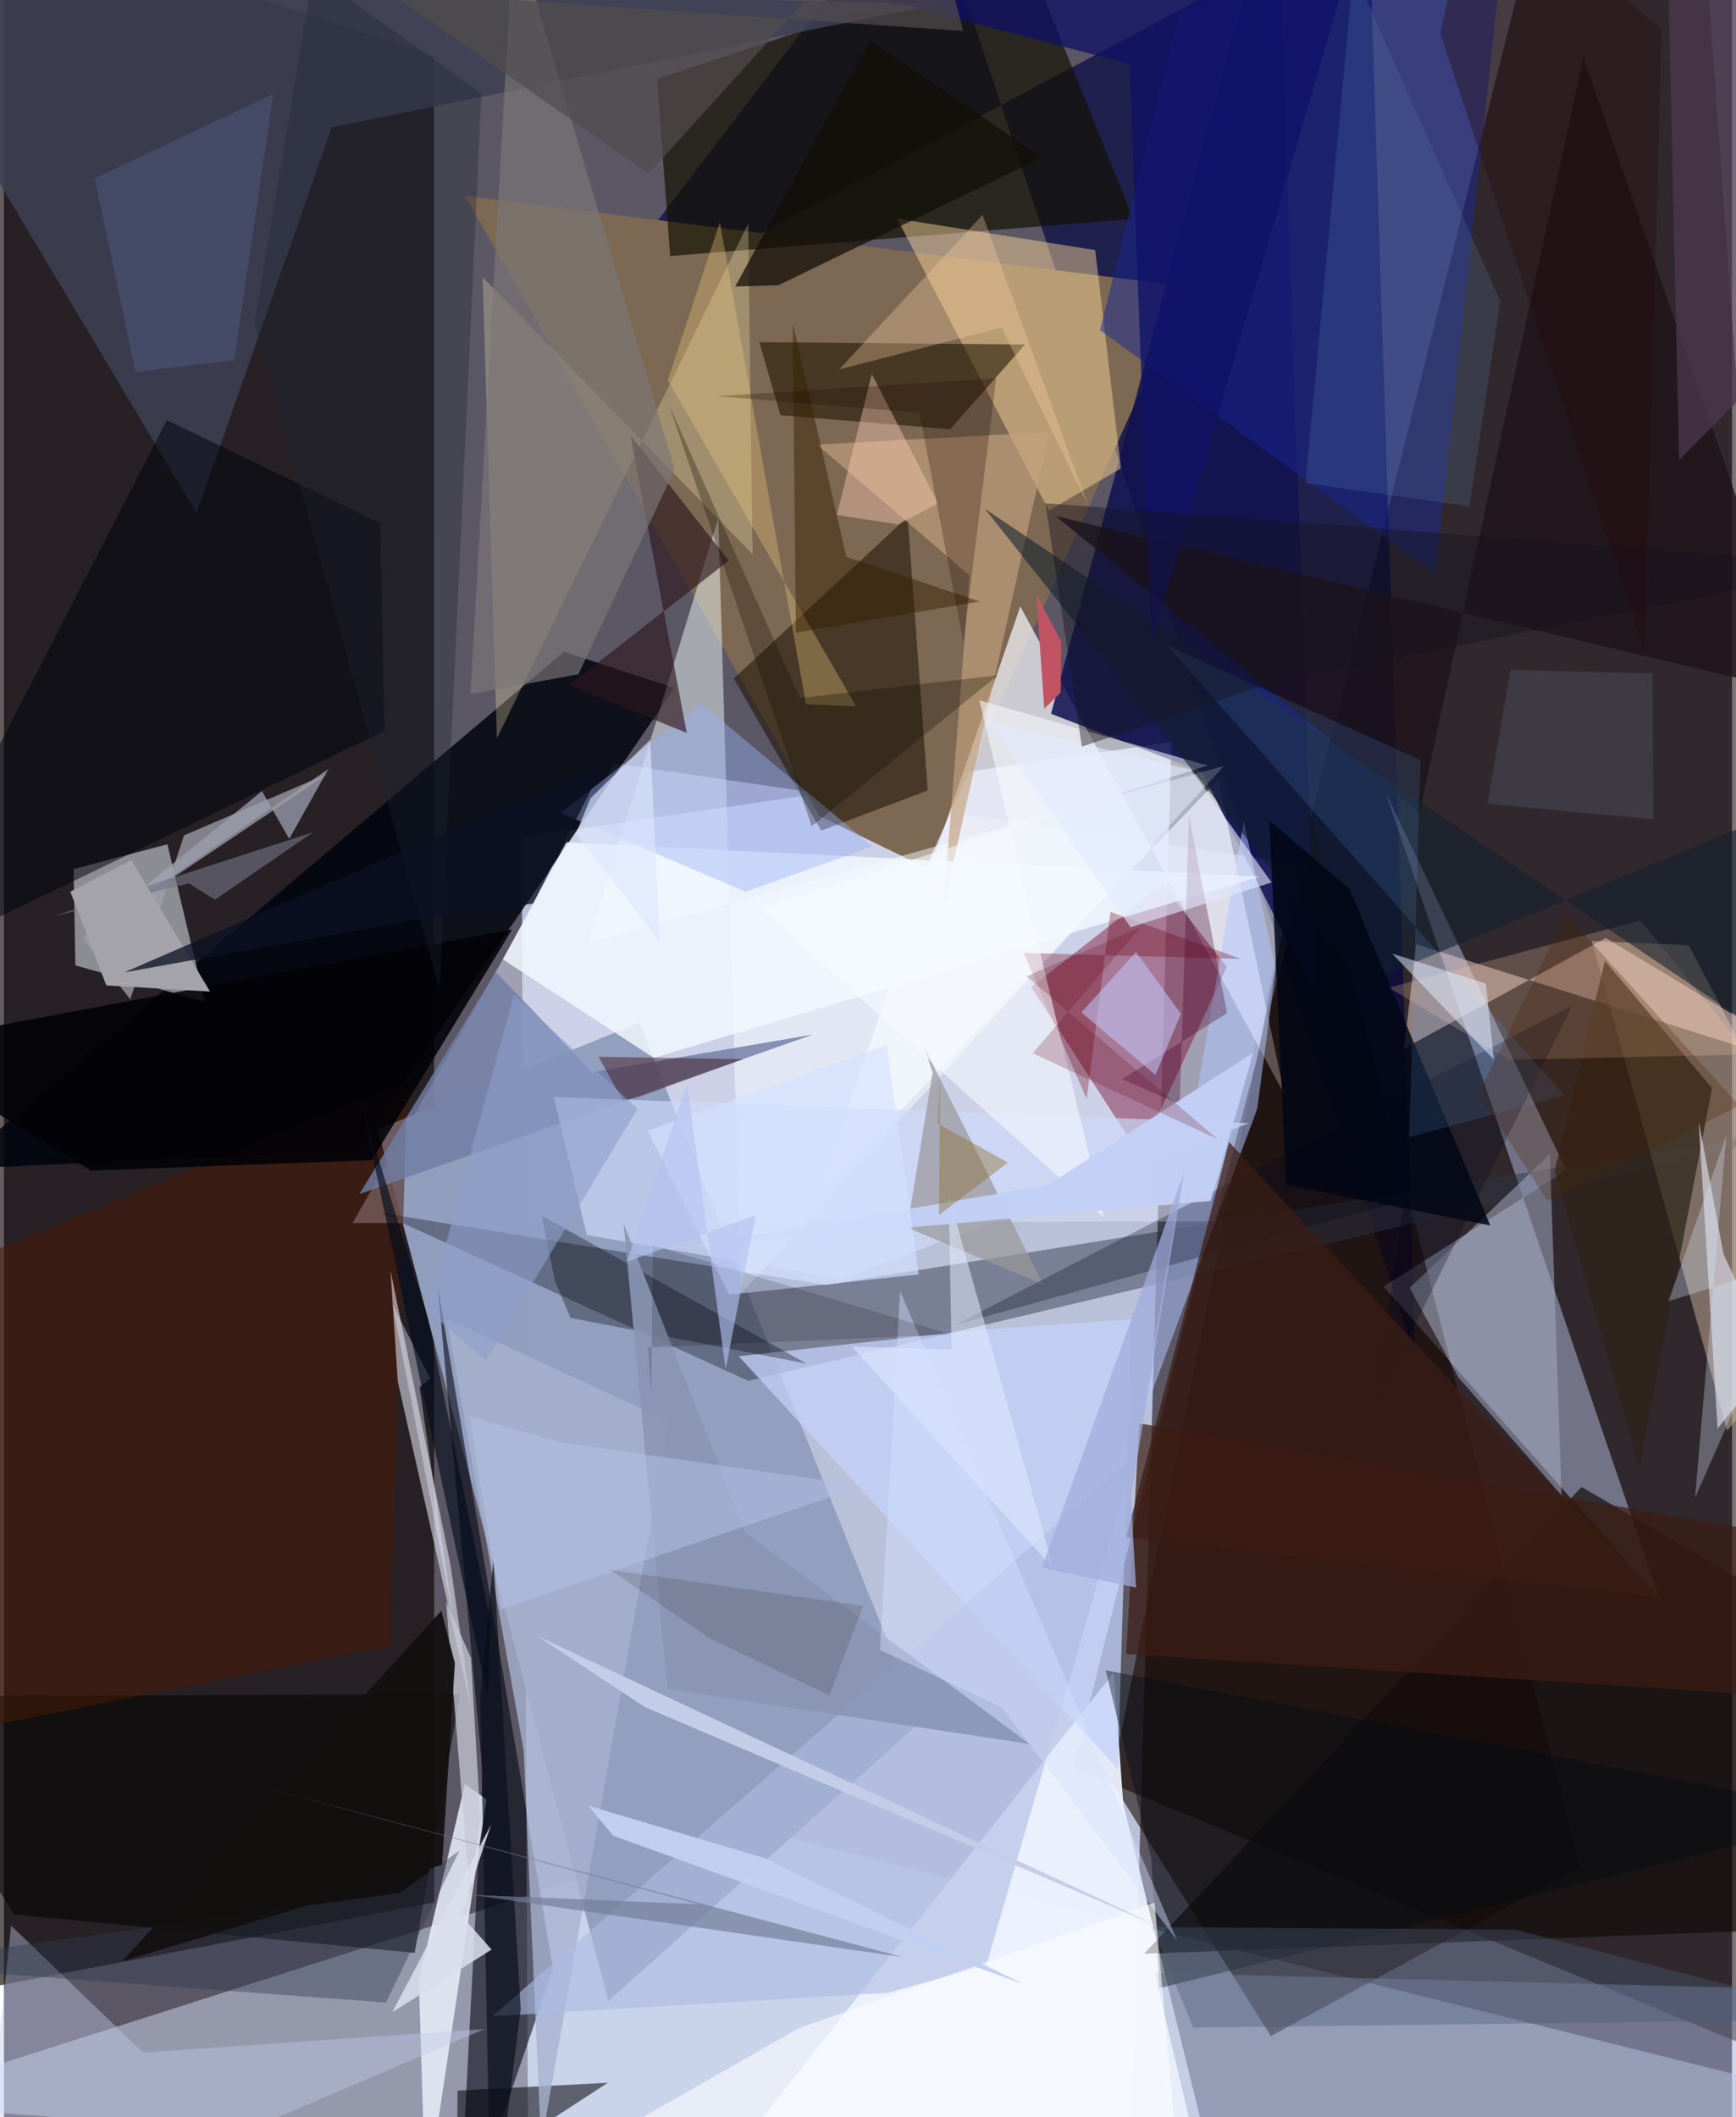 <svg xmlns="http://www.w3.org/2000/svg" width="228" height="278" viewBox="0 0 836 1024"><path fill="#5b5764" d="M0 0h836v1024H0z"/><path fill="#bbc3dc" fill-opacity=".976" d="M543.889 1086l20.943-727.137-314.376 46.022 3.022 619.31z"/><path fill="#0a0102" fill-opacity=".635" d="M-62 971.7l270.153-51.52L208 27.03-62-62z"/><path fill="#0e0000" fill-opacity=".545" d="M735.214-15.445L517.319 855.074 898 1012.097 823.948-12.558z"/><path fill="#01053e" fill-opacity=".663" d="M660.195-43.896l-386.01 205.748L445.032-62l237.804 718.155z"/><path fill="#dbe9ff" fill-opacity=".455" d="M843.828 1086L-62 1017.415l419.757-133.918 489.917 122.331z"/><path fill="#dfe0f6" fill-opacity=".533" d="M295.397 369.206L168.663 591.528l417.067-.762 44.703-172.356z"/><path fill="#929ebe" fill-opacity=".992" d="M307.41 494.534l-126.505 51.703 111.523 421.515 150.833-134.769z"/><path fill="#01040d" fill-opacity=".851" d="M324.443 332.784L170.697 556.628l-195.53 8.794 295.758-250.21z"/><path fill="#cbdafe" fill-opacity=".424" d="M755.8 566.003l-88.32 56.253L800.783 773.04 668.195 382.767z"/><path fill="#7d6953" d="M394.421 394.64l51.584 25.03 126.684-280.988-349.672-43.956z"/><path fill="#f6f5fd" fill-opacity=".718" d="M587.396 377.114l32.03 152.17-127.751-235.971-98.5 285.925z"/><path fill="#00020f" fill-opacity=".569" d="M219.818 1086l45.833-133.55-55.767-329.93 21.734 235.538z"/><path fill="#170702" fill-opacity=".58" d="M630.806 389.623l131.69 513.686-149.632 81.488-77.197-123.17z"/><path fill="#edf3fd" fill-opacity=".941" d="M536.842 808.993l4.712 64.08 46.24 188.476-229.56-26.392z"/><path fill="#d8dde6" fill-opacity=".569" d="M33.67 420.364l.886 46.569 62.665 17.57-18.156-76.147z"/><path fill="#2f3245" fill-opacity=".459" d="M397.752 621.501l490.967-78.802-528.65 125.175-178.25-81.346z"/><path fill="#dbc3a8" fill-opacity=".447" d="M833.581 691.945L898 615.202l-82.944-158.027-46.941-2.044z"/><path fill="#131000" fill-opacity=".671" d="M546.316 105.849L495.034-21.24l-179.1 59.392 6.363 85.69z"/><path fill="#75092d" fill-opacity=".435" d="M591.562 467.687l-42.075 90.945-52.54-81.22 63.513-49.734z"/><path fill="#3d4053" fill-opacity=".871" d="M-62-11.65L93.179 248.183 158.635 61.57 451.04 2.125z"/><path fill="#121251" fill-opacity=".863" d="M579.533 373.314l-72.99-28.072L615.777-62l18.707 544.529z"/><path fill="#e8edfa" fill-opacity=".863" d="M200.729 957.782l22.257-94.905 10.429 7.427-29.378 195.803z"/><path fill="#ffd99b" fill-opacity=".455" d="M432.07 105.746l73.456 141.185 34.858-20.403-12.47-105.575z"/><path fill="#160c00" fill-opacity=".522" d="M446.876 382.323l-9.688-132.352-84.107 78.212 42.3 73.602z"/><path fill="#f7ffff" fill-opacity=".475" d="M282.687 456.27l62.892-205.622 11.087 375.011 233.528-255.203z"/><path fill="#f2d7cd" fill-opacity=".486" d="M683.24 456.728l-5.963 50.414 97.624-53.475 112.125 67.46z"/><path fill="#192694" fill-opacity=".502" d="M530.224 159.67L568.801 5.12l159.281-57.526-35.707 330.087z"/><path fill="#feefbb" fill-opacity=".271" d="M360.026 108.157l2.124 159.887-130.614-134.045 6.941 223.108z"/><path fill="#110a08" fill-opacity=".659" d="M763.163 719.173L898 797.595l-55.701 136.462-290.706 10.901z"/><path fill="#1d1300" fill-opacity=".561" d="M375.604 200.806l82.072 6.82 36.263-41-128.499-1.158z"/><path fill="#020201" fill-opacity=".576" d="M198.706 944.531L4.984 925.941-62 820.477l282.63-1.089z"/><path fill="#2d2417" fill-opacity=".718" d="M791.155 709.92l35.168-183.602-51.822-61.623-24.278 101.325z"/><path fill="#4b1a04" fill-opacity=".494" d="M195.228 522.566l-8.34 273.504L-62 845.722V628.426z"/><path fill="#eeedfc" fill-opacity=".545" d="M225.836 825.476l-35.324-157.367-3.509-53.659 29.04 142.54z"/><path fill="#a3a6ba" fill-opacity=".71" d="M36.817 454.32l120.115-82.371-18.917 33.78L124.8 382.63z"/><path fill="#dadeea" fill-opacity=".659" d="M829.002 690.892l26.505-32.752-23.615-51.551-12.078-64.651z"/><path fill="#1d1217" fill-opacity=".78" d="M871.205 335.685L764.099 27.97l-79.286 364.887-176.077-143.288z"/><path fill="#b2c7ff" fill-opacity=".525" d="M549.47 689.218l50.307-291.921 15.504 71.258-8.996 67.772z"/><path fill="#c0c9ea" fill-opacity=".412" d="M67.201 992.714L3.474 931.362-13.179 1086l245.63-104.6z"/><path fill="#c3d0f8" fill-opacity=".753" d="M468.408 643.445l-112.93 12.548L538.812 855.52l6.748-217.477z"/><path fill="#010004" fill-opacity=".533" d="M183.8 1077.93l35.036 8.07.594-74.837 72.693-3.816z"/><path fill="#a5aac2" fill-opacity=".541" d="M680.023 622.936l67.85-64.75 5.662 165.131-49.925-57.11z"/><path fill="#707da3" fill-opacity=".82" d="M171.915 577.542l219.373-77.148-106.797 18.23-46.567-48.56z"/><path fill="#c3a27d" fill-opacity=".663" d="M505.762 208.968l-112.432 6.067 73.846 63.315-12.733 160.458z"/><path fill="#cddaf8" fill-opacity=".659" d="M281.941 597.335l-15.938-66.784 336.413 12.659-196.846 75.67z"/><path fill="#f2f8ff" fill-opacity=".82" d="M314.352 511.666l-73.005-47.657 30.773-56.656 335.387 16.637z"/><path fill="#99979a" fill-opacity=".71" d="M502.748 621.28l-65.734-27.533 12.2-75-4.165-12.647z"/><path fill="#a8b2cf" fill-opacity=".792" d="M214.106 637.81l37.306 208.794 8.44 190.657 61.822-349.796z"/><path fill="#929fc5" fill-opacity=".42" d="M556.646 954.213l26.859 113.426 302.492-1.536L898 962.84z"/><path fill="#00050c" fill-opacity=".522" d="M181.98 252.98l2.112 100.577-243.26 117.37L78.836 203.204z"/><path fill="#99b1f6" fill-opacity=".435" d="M337.42 340.344l82.746 69.083-61.356 21.88-89.462-38.115z"/><path fill="#adbbe2" fill-opacity=".6" d="M546.793 704.548l-71.546 246.008-47.284 13.252-191.683 11.385z"/><path fill="#3c1d13" fill-opacity=".702" d="M896.298 822.724l-353.372-22.73 6.35-111.535L898 748.844z"/><path fill="#00040a" fill-opacity=".333" d="M274.106 637.415l-7.56-17.793-6.42-31.616 128.233 71.556z"/><path fill="#6c0010" fill-opacity=".318" d="M598.23 463.766l-104.905-2.858 30.452 70.666 11.562-90.55z"/><path fill="#2c171e" fill-opacity=".635" d="M330.317 354.486l-56.862-23.198 77.164-60.1-47.535-60.544z"/><path fill="#ffcda5" fill-opacity=".231" d="M728.053 512.54l-57.99-34.822 121.64-32.59 52.348 64.846z"/><path fill="#120e08" fill-opacity=".729" d="M418.948 19.45L353.73 138.59l20.913-.613L502.06 76.19z"/><path fill="#f8fbff" fill-opacity=".561" d="M532.241 589.054l-166.315-149.81 216.307-68.993-110.38-31.577z"/><path fill="#00051b" fill-opacity=".278" d="M758.565 486.456L460.013 640.908l217.594-60.412L662.476 681.8z"/><path fill="#121f2e" fill-opacity=".58" d="M657.051 476.002L891.94 378.95 898 531.415 474.516 246.059z"/><path fill="#8995b3" fill-opacity=".898" d="M320.993 816.908l175.188 26.624-137.38-102.13-59.047-149.743z"/><path fill="#020206" fill-opacity=".871" d="M245.788 449.563l-302.066 56.45 98.382 60.158 135.885-5.07z"/><path fill="#c7c8d5" fill-opacity=".749" d="M230.448 878.775l-4.886 40.5-11.692-144.738 12.041 27.348z"/><path fill="#0f1067" fill-opacity=".757" d="M191.23-62l353.248 92.954 10.677 279.64L663.993-62z"/><path fill="#020715" fill-opacity=".835" d="M620.188 573.013l-7.999-176.217 38.887 33.373 67.955 162.54z"/><path fill="#0b101d" fill-opacity=".686" d="M250.004 971.58L235.755 1086l-5.326-265.464 6.391-66.259z"/><path fill="#7b7877" fill-opacity=".663" d="M246.652-36.31L225.689 335.7l52.214-9.59 46.55-98.96z"/><path fill="#5d80ad" fill-opacity=".224" d="M723.841 145.586l-70.99-159.862-23.185 247.99 79.262 11.214z"/><path fill="#e1ecff" fill-opacity=".537" d="M507.727 758.722l-97.553-107.434 48.247 1.509-1.364-74.66z"/><path fill="#000a13" fill-opacity=".4" d="M558.961 961.582l-3.908-62.422-22.052-91.29L898 877.68z"/><path fill="#320004" fill-opacity=".404" d="M357.687 512.262l-51.705 18.69-6.55 1.302-11.78-21.114z"/><path fill="#480026" fill-opacity=".322" d="M568.831 534.151l4.42-139.445 18.468 95.31-50.8 31.913z"/><path fill="#5eaaff" fill-opacity=".145" d="M754.781 529.76l-74.98 20.26 5.499-182.403-122.481-55.346z"/><path fill="#ffceb9" fill-opacity=".404" d="M419.837 180.852l32.06 62.585-19.306 10.217-29.656-4.567z"/><path fill="#edcc7d" fill-opacity=".329" d="M346.338 107.498l-25.189 76.411 91.082 157.676-24.232-.958z"/><path fill="#c3c9fd" fill-opacity=".537" d="M557.065 519.904l-35.828-30.21 26.42-29.29 21.691 29.938z"/><path fill="#4a5a78" fill-opacity=".38" d="M575.375 980.65L898 976.673l-166.623-43.349-176.088-1.299z"/><path fill="#3b1d14" fill-opacity=".714" d="M542.92 743.473l49.727-191.16 115.178 124.353 93.79 95.812z"/><path fill="#352001" fill-opacity=".463" d="M381.61 156.569l1.5 149.464 88.875-15.111-64.466-21.606z"/><path fill="#4f5779" fill-opacity=".561" d="M130.314 45.458L43.879 86.286l19.73 93.611 47.79-5.698z"/><path fill="#c05464" d="M511.54 310.428l-.366 24.525-7.892 7.835-3.86-55.185z"/><path fill="#303b52" fill-opacity=".412" d="M184.768 968.555l35.516-73.388-28.795 20.332-252.431 34.81z"/><path fill="#dbdeec" fill-opacity=".859" d="M187.82 973.258l47.845-90.775-14.542 43.796 14.77 16.67z"/><path fill="#4c384d" fill-opacity=".753" d="M810.382 222.606L898 134.026l-8.988-56.046L803.95-62z"/><path fill="#c4d0f6" fill-opacity=".965" d="M504.962 573.237l-176.186 30.009 254.973-22.393 20.696-71.747z"/><path fill="#e1eaff" fill-opacity=".612" d="M545.06 448.497l-69.106-99.563 98.242 23.336 39.065 54.555z"/><path fill="#a1addc" fill-opacity=".729" d="M570.927 567.125l-25.765 156.947 2.52 43.77-45.591-9.543z"/><path fill="#9e9fad" fill-opacity=".753" d="M38.2 453.794l22.91 29.59 25.968-79.33 69.85-29.977z"/><path fill="#1f0600" fill-opacity=".259" d="M464.171 310.845l15.816-127.854-134.975 8.63 97.87 8.043z"/><path fill="#8d9eca" fill-opacity=".6" d="M306.502 536.313l-59.719-55.269-41.829 152.863 28.238 24.036z"/><path fill="#ffd5a9" fill-opacity=".306" d="M482.65 158.462l41.721 85.705-50.95-140.223-69.36 74.718z"/><path fill="#d6e1ff" fill-opacity=".431" d="M567.448 938.427l-84.682-112.658-59.007-27.774 9.768-173.571z"/><path fill="#dae7f8" fill-opacity=".314" d="M833.214 549.275L818.09 724.453l50.545-114.874-63.368 19.74z"/><path fill="#17131f" fill-opacity=".431" d="M610.623 330.99L898 273.325l-394.18-29.939 17.642 117.737z"/><path fill="#b4c0e6" fill-opacity=".525" d="M415.608 718.704l-146.336-21.101-44.116-12.546 15.203 93.344z"/><path fill="#130f10" fill-opacity=".933" d="M57.279 948.612l154.299-169.506 6.574 25.352-6.194 97.52z"/><path fill="#737686" fill-opacity=".616" d="M102.079 435.134L89.4 427.277 23.783 443.23l125.727-40.68z"/><path fill="#e9eeff" fill-opacity=".388" d="M187.96 630.827l18.273 35.899-5.151 4.27 16.054 110.083z"/><path fill="#1c2732" fill-opacity=".329" d="M149.61-12.726l81.419 57.882-20.243 433.811-89.518-322.834z"/><path fill="#020c1b" fill-opacity=".631" d="M205.043 637.605l30.445 146.99-1.485 36.562-61.027-287.411z"/><path fill="#fbfeff" fill-opacity=".592" d="M556.667 920.235l14.472 161.608-311.031-29.853 124.141-70.877z"/><path fill="#4f1f00" fill-opacity=".259" d="M839.516 534.766L755.662 442.1l-42.19 86.935 33.168 51.718z"/><path fill="#150f00" fill-opacity=".306" d="M390.773 399.627l-68.927-203.52 63.215 141.501 95.703-10.978z"/><path fill="#687386" fill-opacity=".251" d="M797.944 396.35l-80.261-7.632 11.124-64.664 68.679 1.697z"/><path fill="#d3e1ff" fill-opacity=".647" d="M442.508 616.424l-91.671 9.774-39.352-79.355 115.572-41.484z"/><path fill="#25090c" fill-opacity=".361" d="M711.702-62l-16.821 78.357 98.848 298.206 8.246-300.51z"/><path fill="#e4efff" fill-opacity=".51" d="M720.788 512.532l-24.476-25.46-24.733-25.852 45.34 14.474z"/><path fill="#524c4d" fill-opacity=".702" d="M185.457-4.262l126.365 88.275L444.07-62l19.99 76.983z"/><path fill="#a3a3a9" d="M61.596 415.974l-29.475 15.307 17.406 45.333 50.179 2.97z"/><path fill="#c1cfef" fill-opacity=".984" d="M493.278 959.665l-125.247-60.93-85.39-25.404 12.187 14.581z"/><path fill="#0c1123" fill-opacity=".769" d="M199.971 444.766l55.997-7.726 34.453-67.487-232.236 100.76z"/><path fill="#6b0015" fill-opacity=".22" d="M549.917 448.4l-55.199 23.824 92.498 78.804-89.557-41.601z"/><path fill="#dce7fd" fill-opacity=".639" d="M312.623 357.808l4.59 97.56-40.516-52.253 7.11-17.085z"/><path fill="#8d7236" fill-opacity=".443" d="M452.335 587.663l33.357-25.392-33.909-18.778 1.11-23.2z"/><path fill="#161402" fill-opacity=".137" d="M293.209 759.24l48.572 33.377 57.586 27.404 16.192-43.334z"/><path fill="#00010b" fill-opacity=".157" d="M311.635 651.698l146.322-6.309-144.027-43.05-.77 71.593z"/><path fill="#717b96" fill-opacity=".659" d="M119.397 862.758l216.47 58.224-109.546-4.509 208.517 30.117z"/><path fill="#c3cde7" fill-opacity=".996" d="M258.042 791.267l105.98 49.72L557.3 931.136 309.96 825.607z"/><path fill="#b3c2f2" fill-opacity=".624" d="M301.34 610.29l29.168-85.997 18.605 137.88 14.536-74.493z"/></svg>